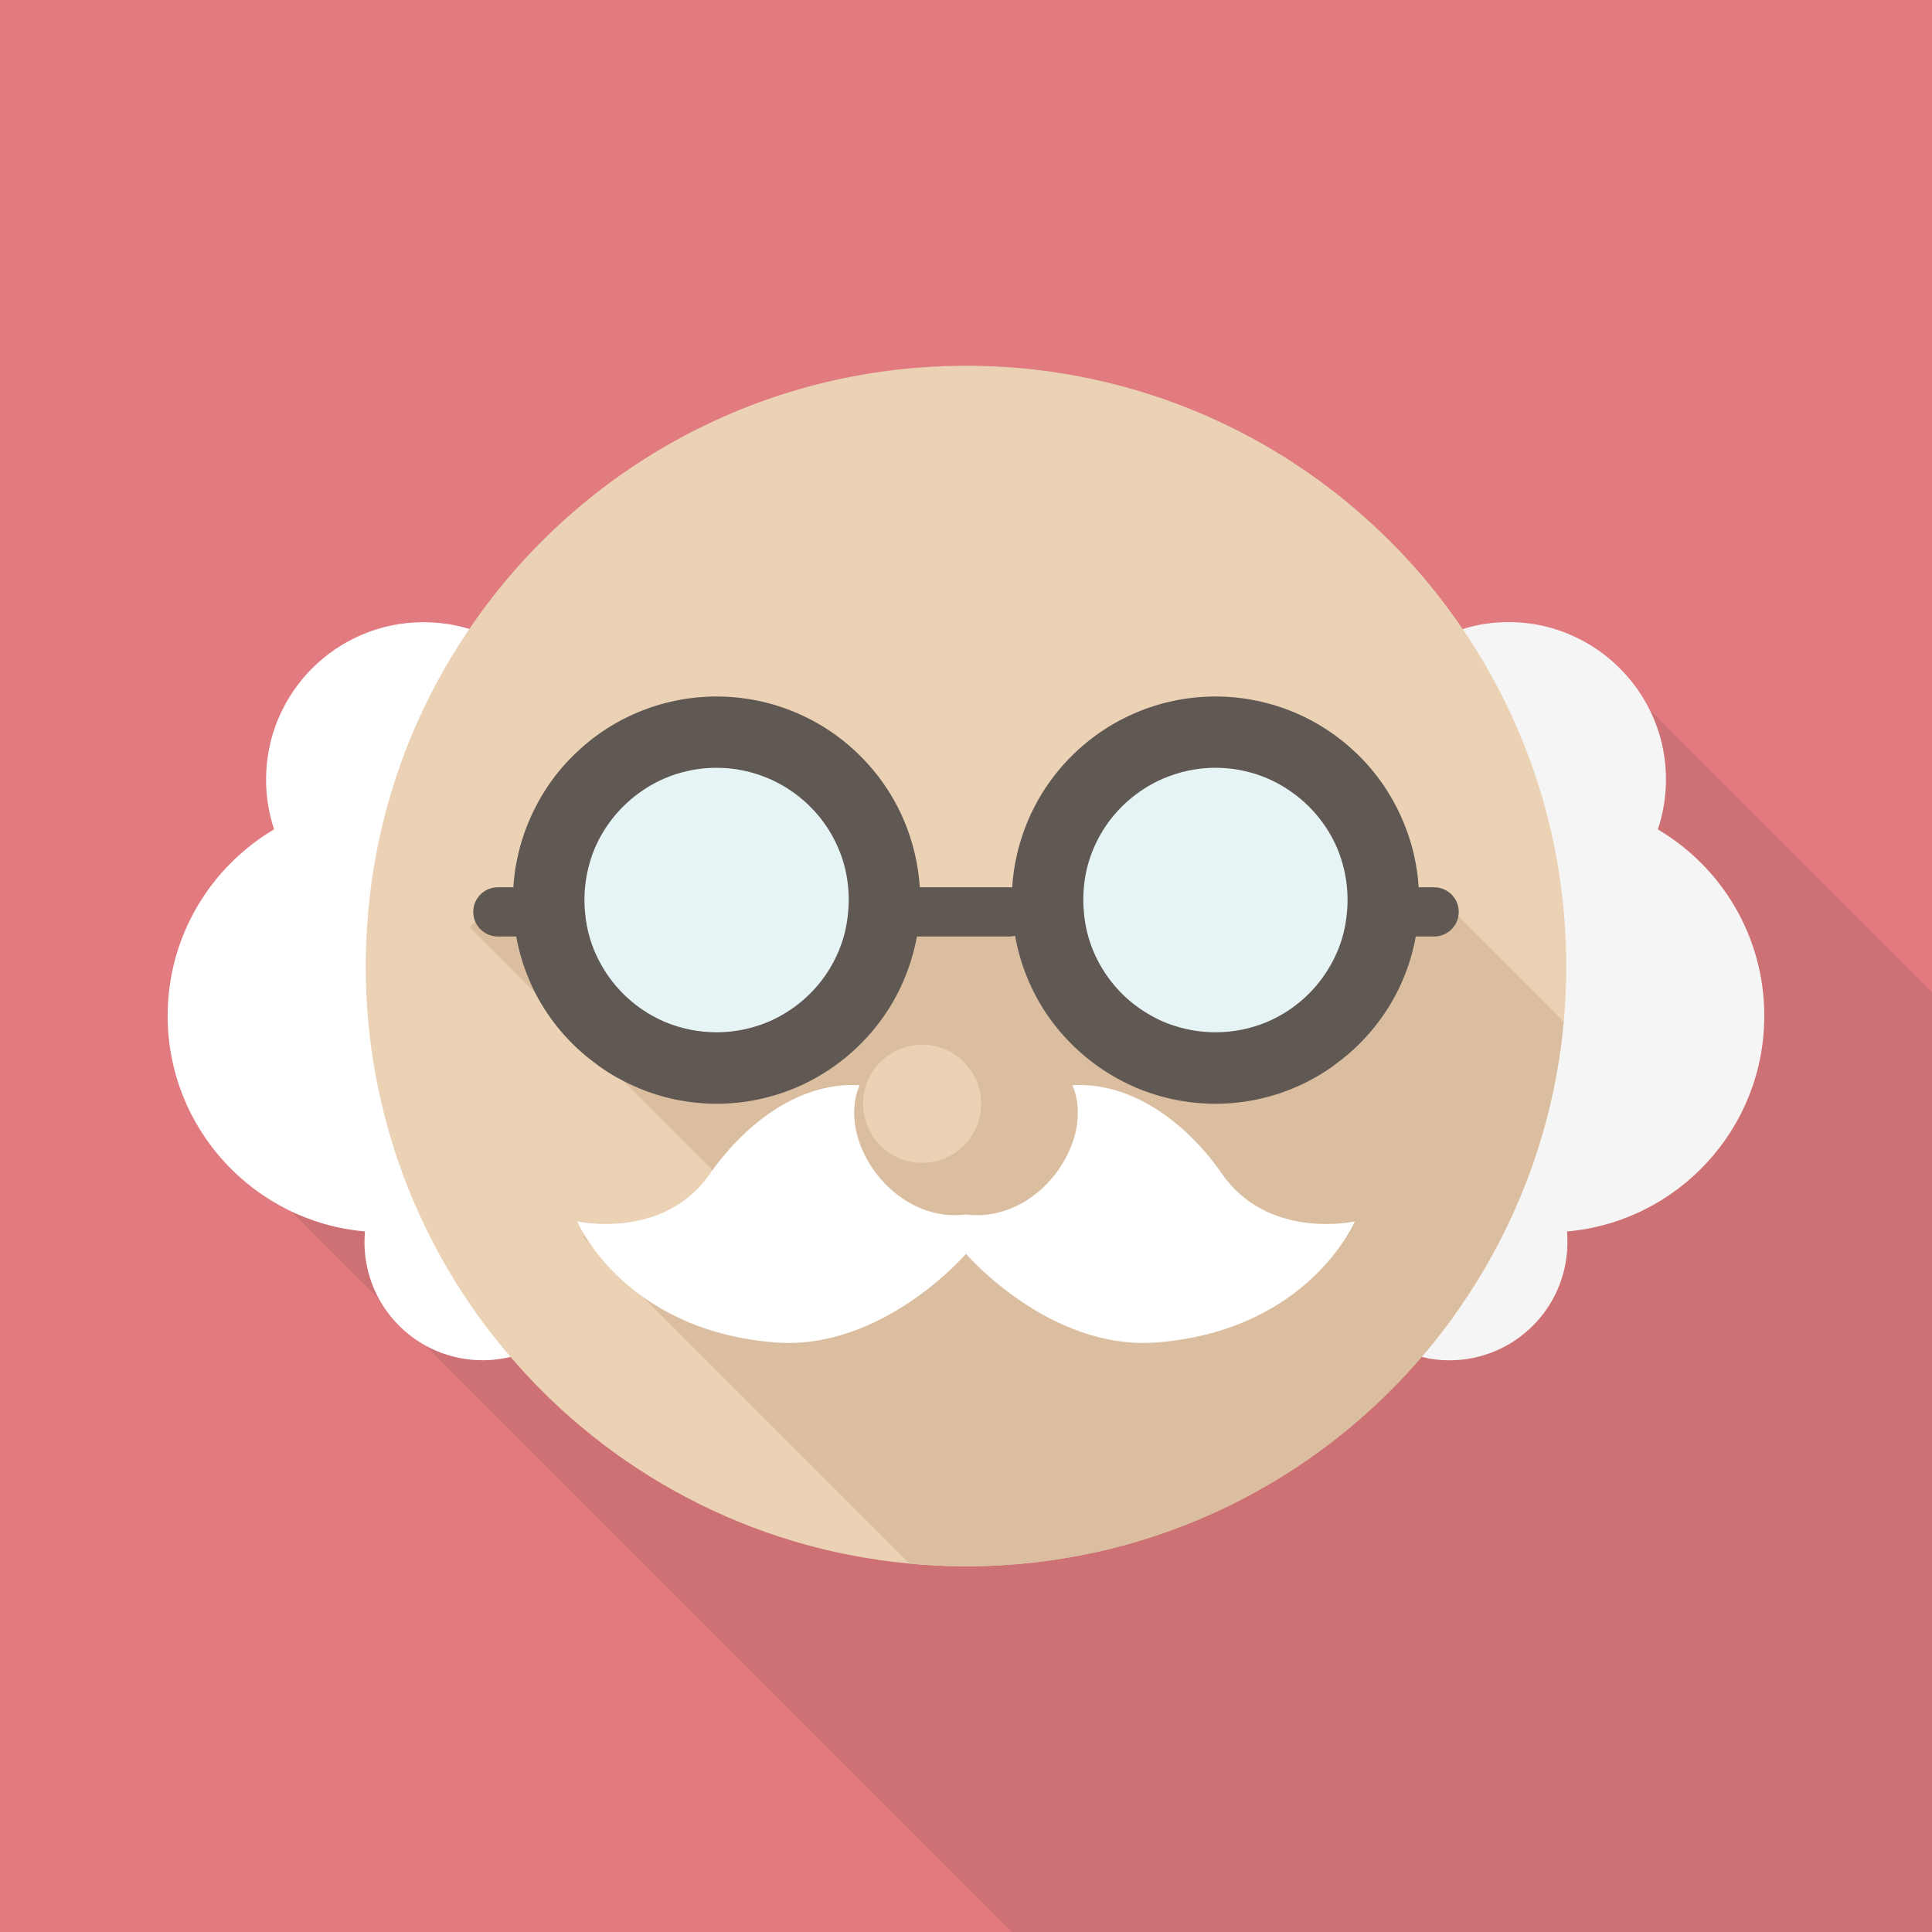 <?xml version="1.0" encoding="iso-8859-1"?>
<!-- Generator: Adobe Illustrator 18.0.0, SVG Export Plug-In . SVG Version: 6.00 Build 0)  -->
<!DOCTYPE svg PUBLIC "-//W3C//DTD SVG 1.1//EN" "http://www.w3.org/Graphics/SVG/1.1/DTD/svg11.dtd">
<svg version="1.1" id="_x32_" xmlns="http://www.w3.org/2000/svg" xmlns:xlink="http://www.w3.org/1999/xlink" x="0px" y="0px"
	 viewBox="0 0 512 512" style="enable-background:new 0 0 512 512;" xml:space="preserve">
<g>
	<rect style="fill:#E17B80;" width="512" height="512"/>
	<path style="opacity:0.1;fill:#231815;" d="M512,262.912V512H268.186l-11.776-11.776L112.794,356.608l-12.237-12.236
		l-23.296-23.296l-24.269-24.269l99.84-99.84l23.398-23.399l76.595-76.595c1.024-0.051,2.099-0.051,3.174-0.051
		c54.733,0,103.066,27.648,131.635,69.786c3.84-1.229,7.885-1.844,12.134-1.844c6.656,0,12.953,1.536,18.534,4.353L512,262.912z"/>
	<g>
		<g>
			<path style="fill:#FFFFFF;" d="M147.064,304.465c7.592-9.727,12.116-21.966,12.116-35.262c0-14.238-5.186-27.259-13.77-37.288
				c5.362-7.019,8.555-15.787,8.555-25.302c0-23.045-18.682-41.727-41.727-41.727c-23.045,0-41.727,18.682-41.727,41.727
				c0,4.604,0.757,9.03,2.136,13.173c-16.888,9.986-28.215,28.378-28.215,49.418c0,29.973,22.985,54.574,52.293,57.146
				c-0.085,0.936-0.135,1.878-0.135,2.835c0,17.283,14.011,31.294,31.296,31.294c17.283,0,31.294-14.011,31.294-31.294
				C159.18,319.13,154.433,310.191,147.064,304.465z"/>
			<path style="fill:#F6F5F5;" d="M415.283,326.349c0.051,0.921,0.103,1.894,0.103,2.816c0,17.305-13.978,31.334-31.283,31.334
				c-2.56,0-5.018-0.307-7.373-0.921c-12.544-3.021-22.118-13.568-23.654-26.624c-0.154-1.229-0.256-2.509-0.256-3.789
				c0-1.331,0.102-2.663,0.256-3.943c0.051-0.307,0.051-0.615,0.102-0.922c1.28-8.038,5.632-15.053,11.776-19.814
				c-5.171-6.554-8.858-14.285-10.752-22.681c-0.666-2.867-1.075-5.888-1.28-8.909c-0.051-1.229-0.102-2.458-0.102-3.687
				c0-9.984,2.56-19.404,7.065-27.546h0.051c0-0.051,0-0.051,0-0.102c1.075-1.945,2.253-3.84,3.533-5.632
				c0.973-1.382,1.997-2.713,3.123-3.993c-4.864-6.4-7.936-14.234-8.448-22.733c-0.051-0.871-0.103-1.741-0.103-2.611
				c0-2.611,0.256-5.171,0.717-7.629c2.816-15.411,14.131-27.802,28.877-32.256c3.84-1.229,7.885-1.844,12.134-1.844
				c6.656,0,12.953,1.536,18.534,4.353c8.141,4.044,14.797,10.701,18.842,18.841c2.816,5.581,4.352,11.879,4.352,18.534
				c0,4.608-0.768,9.063-2.15,13.209c16.896,9.984,28.211,28.365,28.211,49.408C467.558,299.161,444.57,323.789,415.283,326.349z"/>
		</g>
		<path style="fill:#EBD2B5;" d="M415.078,256c0,4.966-0.205,9.881-0.666,14.746c-2.713,29.235-13.312,56.217-29.645,78.694
			c-1.536,2.099-3.123,4.199-4.813,6.246c-1.024,1.331-2.099,2.611-3.226,3.891c-4.506,5.274-9.421,10.291-14.592,14.899
			c-0.768,0.666-1.485,1.331-2.253,1.997c-1.587,1.383-3.225,2.714-4.864,4.045c-1.741,1.382-3.482,2.713-5.274,3.993
			c-2.202,1.638-4.403,3.174-6.707,4.659c-1.536,0.973-3.072,1.946-4.608,2.918c-0.768,0.461-1.587,0.922-2.407,1.383
			c-1.433,0.819-2.816,1.638-4.301,2.407c-6.861,3.789-14.08,7.014-21.555,9.676c-1.894,0.717-3.84,1.383-5.786,1.997
			c-1.792,0.563-3.584,1.127-5.427,1.638c-0.768,0.205-1.536,0.461-2.355,0.615c-2.099,0.563-4.301,1.126-6.451,1.587
			c-0.512,0.102-1.024,0.256-1.587,0.307c-1.177,0.307-2.355,0.513-3.533,0.717c-1.075,0.204-2.202,0.409-3.328,0.563
			c-1.331,0.256-2.714,0.461-4.096,0.615c-1.127,0.154-2.253,0.307-3.379,0.461c-1.178,0.102-2.406,0.256-3.635,0.358
			c-1.229,0.103-2.509,0.205-3.84,0.307c-3.533,0.256-7.117,0.359-10.752,0.359c-5.018,0-10.035-0.205-14.95-0.717
			c-42.24-3.891-79.667-24.32-105.779-54.784c-23.91-27.801-38.349-64-38.349-103.578c0-1.075,0-2.151,0.051-3.174
			c0.614-31.898,10.598-61.491,27.392-86.118c28.007-41.319,75.008-68.711,128.461-69.735c1.024-0.051,2.099-0.051,3.174-0.051
			c54.733,0,103.066,27.648,131.635,69.786C404.941,192.154,415.078,222.874,415.078,256z"/>
		<path style="fill:#DABE9F;" d="M384.762,349.448c-28.922,39.778-75.824,65.634-128.759,65.634c-5.04,0-10.021-0.234-14.937-0.698
			l-86.669-86.666l206.026-2.609L384.762,349.448z"/>
		<path style="fill:#DABE9F;" d="M414.407,270.741c-2.686,29.248-13.288,56.207-29.645,78.707
			c-22.518,30.976-55.947,53.509-94.636,61.965l-165.668-165.67l4.089-4.087H385.33L414.407,270.741z"/>
		<g>
			<circle style="fill:#E7F4F5;" cx="187.297" cy="238.531" r="44.495"/>
			<circle style="fill:#E7F4F5;" cx="324.702" cy="238.531" r="44.496"/>
			<g>
				<path style="fill:#605853;" d="M243.763,235.161c-0.409-6.195-1.843-12.134-4.147-17.612
					c-4.096-9.728-10.956-17.92-19.558-23.757c-8.602-5.786-18.995-9.216-30.157-9.216c-7.424,0-14.541,1.536-20.992,4.249
					c-5.837,2.457-11.11,5.888-15.667,10.137c-3.072,2.816-5.786,5.991-8.089,9.421c-5.171,7.731-8.499,16.896-9.114,26.777
					c-0.051,1.126-0.102,2.253-0.102,3.379c0,1.024,0.051,2.099,0.102,3.123c0.103,2.202,0.359,4.404,0.768,6.503
					c0.717,3.943,1.843,7.783,3.379,11.366c0.512,1.229,1.075,2.406,1.639,3.584c3.84,7.424,9.318,13.824,15.974,18.688
					c0.614,0.512,1.28,0.973,1.946,1.434c1.741,1.177,3.482,2.253,5.376,3.174c7.424,3.891,15.872,6.093,24.781,6.093
					c7.424,0,14.541-1.536,20.992-4.249c9.728-4.147,17.92-10.957,23.757-19.559c4.096-6.041,6.963-13.056,8.346-20.531
					c0.409-2.099,0.666-4.301,0.768-6.503c0.051-1.024,0.103-2.099,0.103-3.123C243.866,237.414,243.814,236.288,243.763,235.161z
					 M224.768,241.664c-0.307,3.686-1.178,7.219-2.56,10.496c-2.663,6.297-7.117,11.674-12.698,15.411
					c-2.816,1.894-5.888,3.43-9.165,4.403c-3.277,1.024-6.81,1.587-10.445,1.587c-4.864,0-9.421-0.972-13.619-2.714
					c-6.298-2.662-11.674-7.116-15.462-12.749c-1.844-2.764-3.379-5.836-4.404-9.164c-0.716-2.304-1.177-4.762-1.382-7.271
					c-0.103-1.024-0.154-2.048-0.154-3.123c0-4.864,0.973-9.472,2.714-13.671c2.662-6.246,7.117-11.622,12.749-15.411
					c2.765-1.894,5.837-3.379,9.113-4.402c3.328-1.024,6.81-1.587,10.445-1.587c4.864,0,9.472,1.024,13.619,2.765
					c6.297,2.662,11.674,7.116,15.462,12.697c1.894,2.816,3.379,5.887,4.403,9.165c1.024,3.276,1.536,6.809,1.536,10.444
					C224.922,239.616,224.87,240.64,224.768,241.664z"/>
				<path style="fill:#605853;" d="M131.935,248.177c-3.6,0-6.521-2.921-6.521-6.521c0-3.6,2.921-6.519,6.521-6.519h13.632
					c3.602,0,6.521,2.919,6.521,6.519c0,3.6-2.919,6.521-6.521,6.521H131.935L131.935,248.177z"/>
				<path style="fill:#605853;" d="M375.962,235.161c-0.614-9.881-3.942-19.046-9.113-26.777c-2.304-3.43-5.018-6.605-8.09-9.421
					c-4.557-4.249-9.83-7.68-15.667-10.137c-6.451-2.714-13.568-4.249-20.992-4.249c-11.162,0-21.555,3.43-30.157,9.216
					c-8.602,5.837-15.462,14.029-19.558,23.757c-2.304,5.479-3.789,11.469-4.147,17.715c-0.051,1.075-0.103,2.202-0.103,3.277
					c0,1.024,0.051,2.099,0.103,3.123c0.102,2.151,0.358,4.25,0.768,6.298c1.331,7.577,4.25,14.644,8.346,20.736
					c5.837,8.601,14.029,15.411,23.757,19.559c6.451,2.713,13.568,4.249,20.992,4.249c11.161,0,21.555-3.431,30.156-9.267
					c0.666-0.461,1.331-0.922,1.946-1.434c7.68-5.633,13.824-13.313,17.613-22.272c1.536-3.584,2.663-7.424,3.379-11.366
					c0.409-2.099,0.666-4.301,0.768-6.503c0.051-1.024,0.103-2.099,0.103-3.123C376.064,237.414,376.013,236.288,375.962,235.161z
					 M311.654,271.974c-3.277-0.973-6.349-2.509-9.165-4.403c-5.581-3.737-10.035-9.114-12.697-15.411
					c-1.383-3.277-2.253-6.81-2.56-10.496c-0.102-1.024-0.154-2.048-0.154-3.123c0-3.635,0.512-7.168,1.536-10.444
					c1.024-3.278,2.509-6.349,4.403-9.165c3.789-5.581,9.165-10.035,15.463-12.697c4.147-1.741,8.755-2.765,13.619-2.765
					c3.635,0,7.116,0.563,10.445,1.587c3.277,1.024,6.349,2.509,9.113,4.402c5.632,3.789,10.087,9.165,12.749,15.411
					c1.741,4.199,2.713,8.807,2.713,13.671c0,1.076-0.051,2.099-0.153,3.123c-0.205,2.509-0.666,4.966-1.383,7.271
					c-1.024,3.328-2.56,6.4-4.403,9.164c-3.789,5.633-9.165,10.087-15.462,12.749c-4.198,1.741-8.755,2.714-13.619,2.714
					C318.464,273.561,314.931,272.999,311.654,271.974z"/>
				<path style="fill:#605853;" d="M380.065,248.177h-13.633c-3.6,0-6.519-2.921-6.519-6.521c0-3.6,2.919-6.519,6.519-6.519h13.633
					c3.6,0,6.521,2.919,6.521,6.519C386.586,245.256,383.665,248.177,380.065,248.177L380.065,248.177z"/>
				<path style="fill:#605853;" d="M240.464,248.177h27.015c3.602,0,6.521-2.921,6.521-6.521c0-3.6-2.919-6.519-6.521-6.519h-27.015
					c-3.602,0-6.521,2.919-6.521,6.519C233.943,245.256,236.862,248.177,240.464,248.177L240.464,248.177z"/>
			</g>
		</g>
		<path style="fill:#FFFFFF;" d="M323.845,311.061c-8.11-11.736-22.525-24.45-39.643-23.47c6.306,14.668-8.98,36.704-28.203,34.258
			c-19.22,2.446-34.509-19.59-28.201-34.258c-17.118-0.98-31.533,11.734-39.643,23.47c-12.251,17.726-35.186,12.632-35.186,12.632
			s12.08,28.799,52.324,32.059c28.559,2.313,50.705-23.47,50.705-23.47s22.149,25.783,50.707,23.47
			c40.245-3.26,52.325-32.059,52.325-32.059S336.095,328.788,323.845,311.061z"/>
		<circle style="fill:#EBD2B5;" cx="244.371" cy="292.51" r="15.647"/>
	</g>
</g>
</svg>
